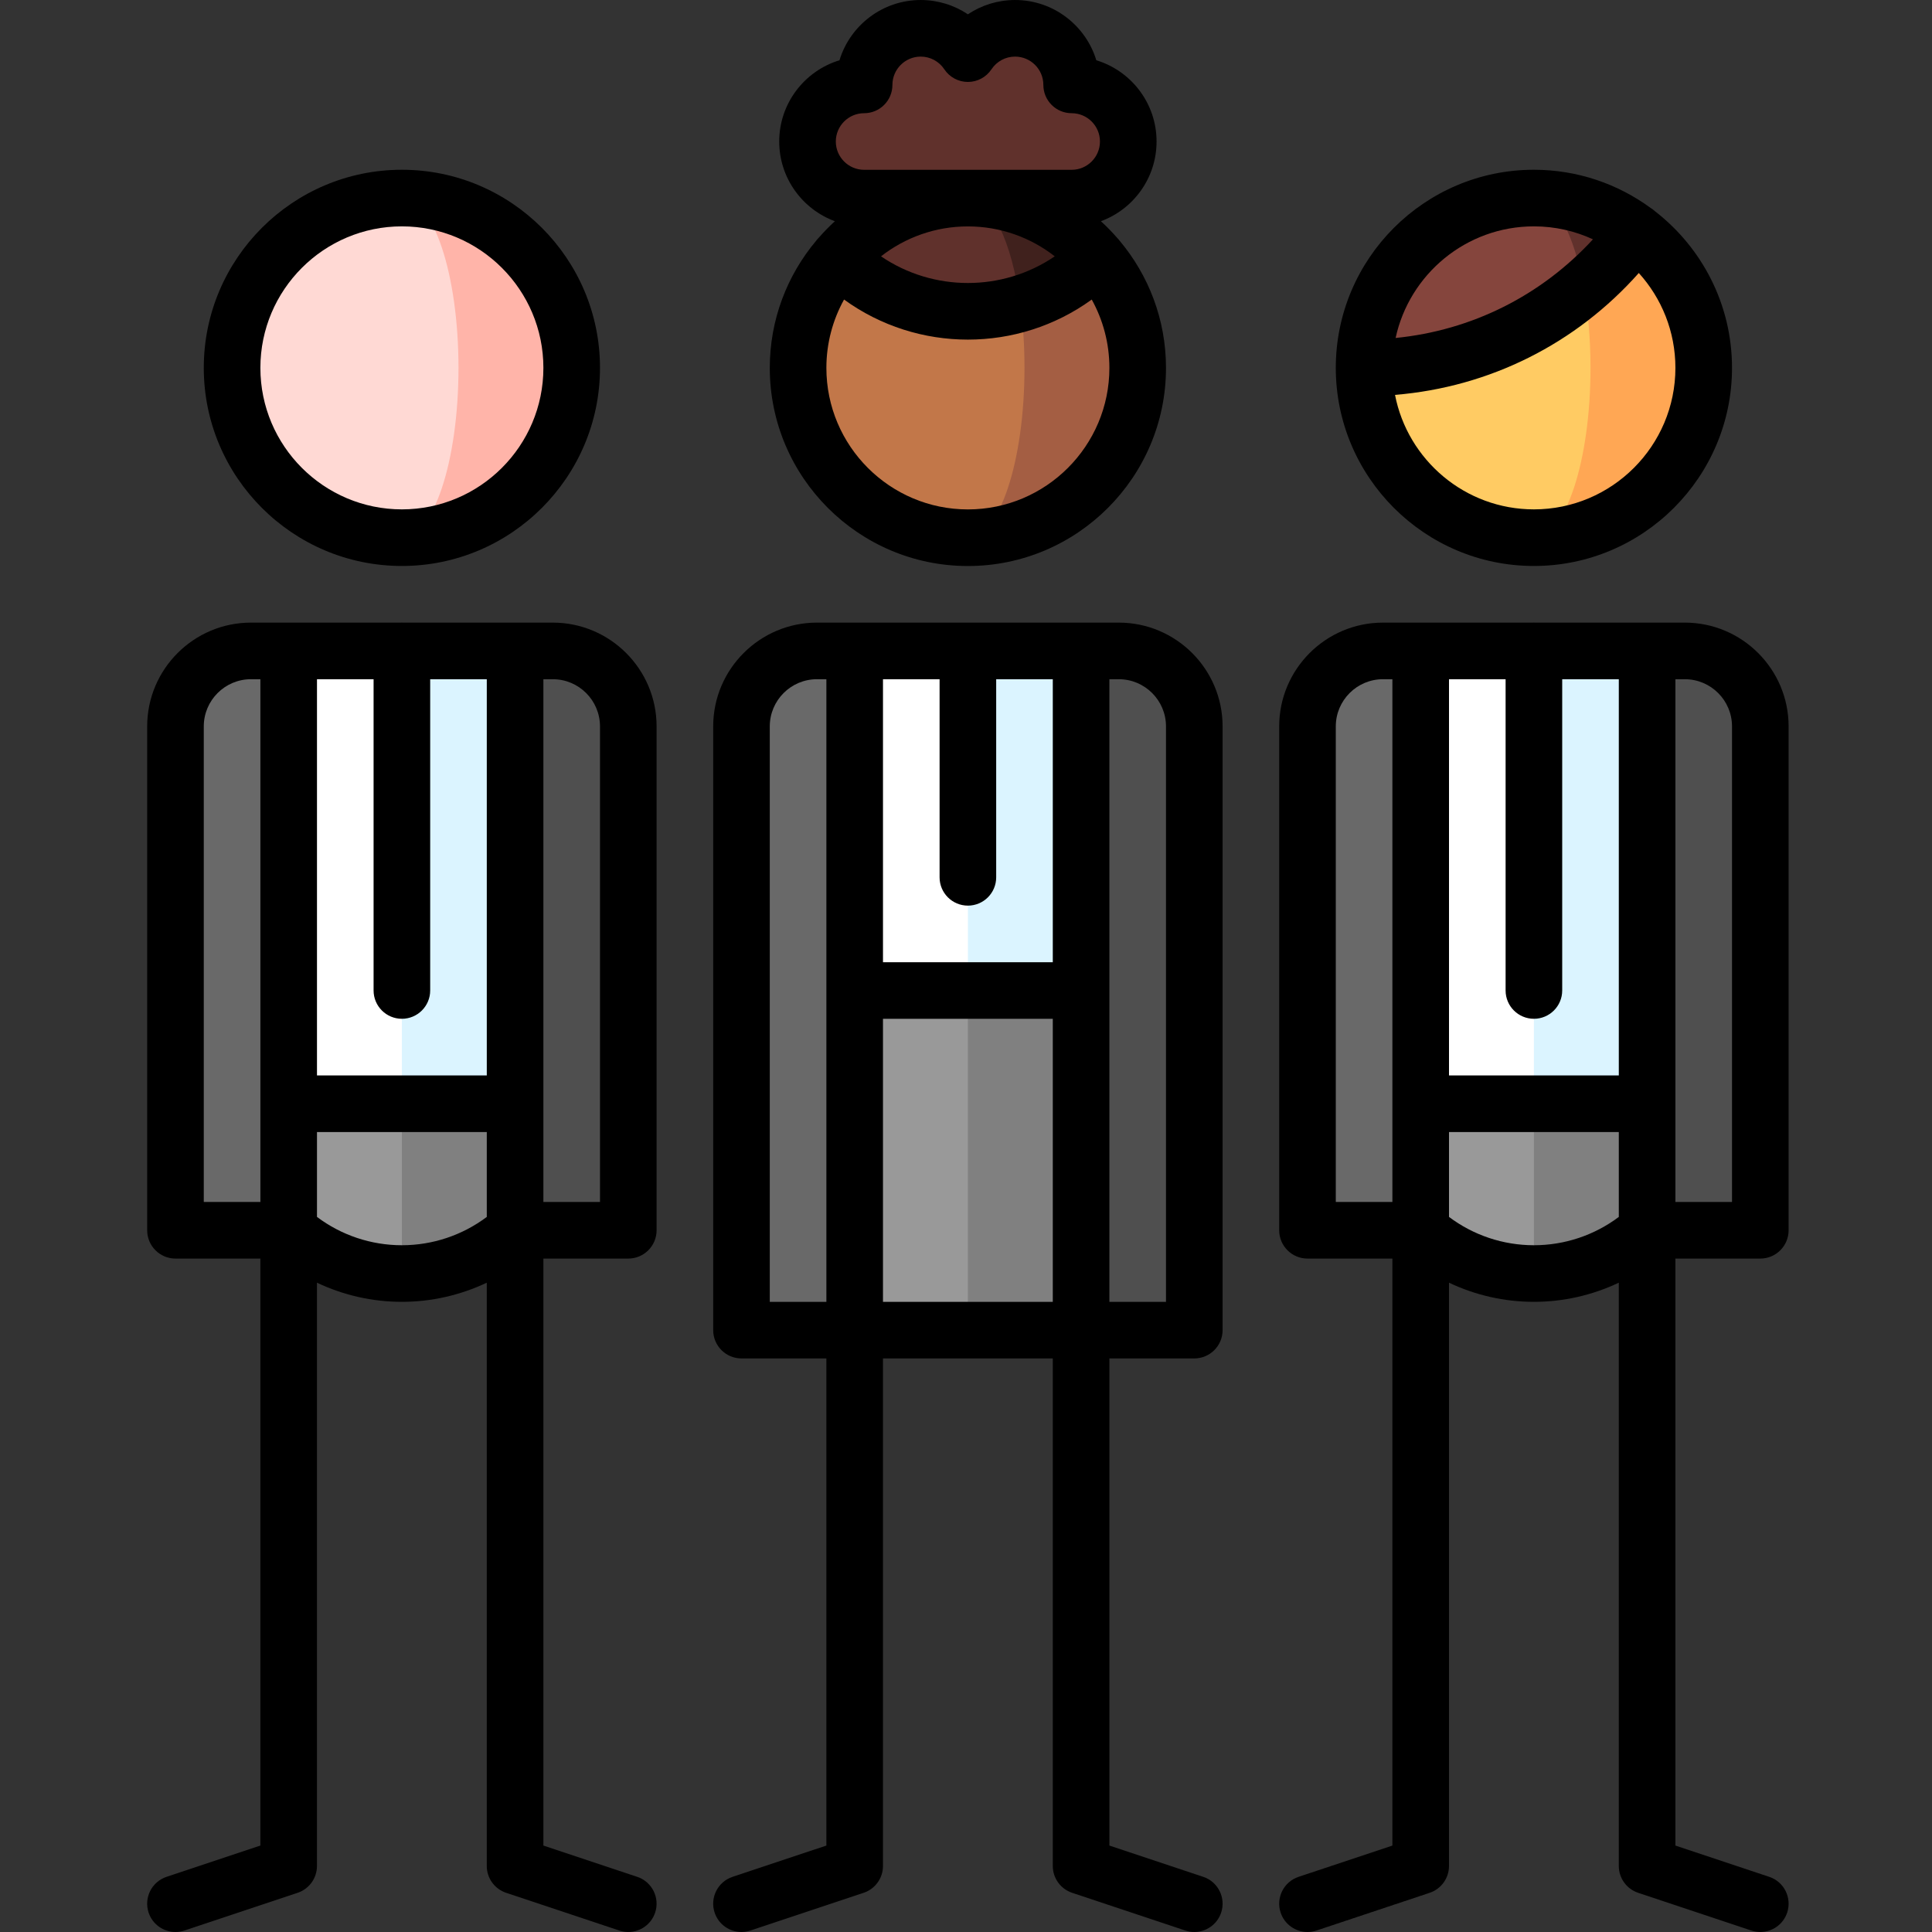 <svg height="512pt" viewBox="-39 0 512 512" width="512pt" xmlns="http://www.w3.org/2000/svg"><rect x="-39" y="0" width="512" height="512" fill="#333333" stroke="none"/><path d="m52.504 247.5 15 90c24.852 0 45-20.148 45-45zm0 0" fill="#808080"/><path d="m22.504 292.5c0 24.852 20.145 45 45 45v-90zm0 0" fill="#999"/><path d="m97.504 172.5-30-.012-30 60.004 30 59.996 30 .012 15-60zm0 0" fill="#dbf4ff"/><path d="m67.504 172.488-30 .012-15 60 15 60 30-.012zm0 0" fill="#fff"/><path d="m27.508 172.5c-11.047 0-20 8.953-20 20l-.004 133.535h30v-153.535zm0 0" fill="#696969"/><path d="m107.504 172.5h-10v153.535h30v-133.535c0-11.047-8.957-20-20-20zm0 0" fill="#4f4f4f"/><path d="m352.5 247.5 15 90c24.855 0 45-20.148 45-45zm0 0" fill="#808080"/><path d="m322.5 292.5c0 24.852 20.148 45 45 45v-90zm0 0" fill="#999"/><path d="m397.5 172.5-30-.012-30 60.004 30 59.996 30 .012 15-60zm0 0" fill="#dbf4ff"/><path d="m367.5 172.488-30 .012-15 60 15 60 30-.012zm0 0" fill="#fff"/><path d="m327.508 172.5c-11.047 0-20 8.953-20 20l-.008 133.535h30v-153.535zm0 0" fill="#696969"/><path d="m407.5 172.5h-10v153.535h30v-133.535c0-11.047-8.953-20-20-20zm0 0" fill="#4f4f4f"/><path d="m67.504 52.488v90c24.852 0 45-20.148 45-45 0-24.855-20.148-45-45-45zm0 0" fill="#ffb4a9"/><path d="m82.504 97.488c0-24.855-6.719-45-15-45-24.855 0-45 20.145-45 45 0 24.852 20.145 45 45 45 8.281 0 15-20.148 15-45zm0 0" fill="#ffd9d4"/><path d="m247.5 172.5h-30l-35 120h80zm0 0" fill="#dbf4ff"/><path d="m187.5 172.5-15 120h45v-120zm0 0" fill="#fff"/><path d="m262.5 262.5h-45l-30 45 30 45h30zm0 0" fill="#808080"/><path d="m172.5 262.5 15 90h30v-90zm0 0" fill="#999"/><path d="m257.496 172.5h-9.996v180h30v-160c0-11.047-8.961-20-20.004-20zm0 0" fill="#4f4f4f"/><path d="m177.508 172.5c-11.047 0-20 8.953-20 20l-.008 160h30v-180zm0 0" fill="#696969"/><path d="m251.758 68.336c.008-.012-34.258-.008-34.258-.008v74.172c24.852 0 45-20.152 45-45 0-11.121-4.043-21.316-10.742-29.164zm0 0" fill="#a45e43"/><path d="m231.391 80.508-48.145-12.172c-6.699 7.848-10.746 18.043-10.746 29.164 0 24.848 20.152 45 45 45 8.281 0 15-20.152 15-45 0-6.012-.387-11.75-1.109-16.992zm0 0" fill="#c27749"/><path d="m217.5 52.5 13.891 28.008c7.449-2.227 14.477-6.293 20.367-12.172-8.25-9.691-20.535-15.836-34.258-15.836zm0 0" fill="#40211d"/><path d="m217.5 52.5c-13.719 0-26.004 6.145-34.254 15.836 13.039 13.039 31.645 17.105 48.145 12.172-2.23-16.43-7.609-28.008-13.891-28.008zm0 0" fill="#60312c"/><path d="m245 22.5c0-8.285-6.715-15-15-15-5.219 0-9.812 2.672-12.5 6.715-2.684-4.043-7.277-6.715-12.5-6.715-8.281 0-15 6.715-15 15-8.281 0-15 6.715-15 15s6.719 15 15 15h55c8.285 0 15-6.715 15-15s-6.715-15-15-15zm0 0" fill="#60312c"/><path d="m394.5 61.488h-27v81c24.852 0 45-20.152 45-45 0-14.719-7.07-27.801-18-36zm0 0" fill="#ffa754"/><path d="m380.699 76.129c1.152 6.359 1.801 13.629 1.801 21.359 0 24.848-6.719 45-15 45-24.848 0-45-20.152-45-45zm0 0" fill="#ffcb63"/><path d="m394.5 61.488c-4.039 5.379-8.668 10.289-13.801 14.641l-13.199-23.641c10.121 0 19.48 3.348 27 9zm0 0" fill="#60312c"/><path d="m322.5 97.488c0-24.852 20.152-45 45-45 5.699 0 10.672 9.559 13.199 23.641-15.688 13.32-36.008 21.359-58.199 21.359zm0 0" fill="#85453d"/><path d="m129.875 497.383-24.871-8.289v-155.559h22.5c4.141 0 7.5-3.359 7.5-7.5v-133.535c0-15.164-12.336-27.5-27.5-27.5h-39.77c-.078-.004-.152-.012-.23-.012s-.156.008-.234.012h-39.766c-15.164 0-27.5 12.336-27.5 27.5v133.535c0 4.141 3.355 7.5 7.5 7.5h22.5v155.559l-24.875 8.289c-3.93 1.309-6.051 5.559-4.742 9.488 1.047 3.141 3.973 5.129 7.113 5.129.785 0 1.586-.125 2.375-.387l30-10c3.062-1.02 5.125-3.887 5.125-7.113v-154.574c6.973 3.312 14.641 5.074 22.5 5.074s15.527-1.766 22.5-5.074v154.574c0 3.227 2.066 6.094 5.129 7.113l30 10c.789.262 1.586.387 2.375.387 3.137 0 6.062-1.988 7.113-5.129 1.309-3.93-.812-8.18-4.742-9.488zm-9.871-304.883v126.035h-15v-138.535h2.5c6.891 0 12.5 5.605 12.5 12.5zm-75-12.5h15v82.488c0 4.141 3.355 7.5 7.5 7.5 4.141 0 7.5-3.359 7.5-7.5v-82.488h15v105h-45zm-30 138.535v-126.035c0-6.895 5.605-12.5 12.5-12.5h2.5v138.535zm52.5 11.465c-8.16 0-16.035-2.648-22.5-7.504v-22.496h45v22.496c-6.469 4.855-14.34 7.504-22.5 7.504zm0 0"/><path d="m429.871 497.383-24.871-8.289v-155.559h22.5c4.145 0 7.5-3.359 7.5-7.5v-133.535c0-15.164-12.336-27.5-27.5-27.5h-39.766c-.078-.004-.156-.012-.234-.012s-.152.008-.23.012h-39.77c-15.16 0-27.5 12.336-27.5 27.5v133.535c0 4.141 3.359 7.5 7.5 7.5h22.5v155.559l-24.871 8.289c-3.93 1.309-6.051 5.559-4.742 9.488 1.047 3.141 3.973 5.129 7.113 5.129.785 0 1.586-.125 2.375-.387l30-10c3.062-1.02 5.125-3.887 5.125-7.113v-154.574c6.973 3.312 14.641 5.074 22.5 5.074s15.527-1.766 22.5-5.074v154.574c0 3.227 2.066 6.094 5.129 7.113l30 10c.785.262 1.586.387 2.371.387 3.145 0 6.066-1.988 7.117-5.129 1.309-3.93-.812-8.18-4.746-9.488zm-9.871-304.883v126.035h-15v-138.535h2.5c6.895 0 12.5 5.605 12.5 12.5zm-75-12.5h15v82.488c0 4.141 3.359 7.5 7.5 7.5 4.145 0 7.5-3.359 7.5-7.5v-82.488h15v105h-45zm-30 138.535v-126.035c0-6.895 5.609-12.5 12.5-12.5h2.5v138.535zm52.5 11.465c-8.16 0-16.031-2.648-22.5-7.504v-22.496h45v22.496c-6.465 4.855-14.34 7.504-22.5 7.504zm0 0"/><path d="m67.504 149.988c28.949 0 52.5-23.555 52.5-52.5 0-28.949-23.551-52.5-52.5-52.5-28.949 0-52.5 23.551-52.5 52.5 0 28.945 23.551 52.5 52.5 52.5zm0-90c20.676 0 37.5 16.82 37.5 37.5 0 20.676-16.824 37.5-37.5 37.5-20.68 0-37.5-16.824-37.5-37.5 0-20.68 16.82-37.5 37.5-37.5zm0 0"/><path d="m279.875 497.383-24.875-8.289v-129.094h22.5c4.145 0 7.5-3.359 7.5-7.5v-160c0-15.164-12.336-27.5-27.5-27.5h-80c-15.16 0-27.496 12.336-27.496 27.5v160c0 4.141 3.355 7.5 7.496 7.5h22.5v129.094l-24.871 8.289c-3.93 1.309-6.051 5.559-4.742 9.488 1.047 3.141 3.973 5.129 7.113 5.129.785 0 1.586-.125 2.371-.387l30-10c3.066-1.02 5.129-3.887 5.129-7.113v-134.5h45v134.5c0 3.227 2.066 6.094 5.129 7.113l30 10c.785.262 1.586.387 2.371.387 3.141 0 6.066-1.988 7.117-5.129 1.309-3.93-.812-8.18-4.742-9.488zm-9.875-304.883v152.5h-15v-165h2.5c6.895 0 12.5 5.605 12.5 12.5zm-75-12.5h15v52.5c0 4.141 3.359 7.5 7.5 7.5 4.145 0 7.5-3.359 7.5-7.5v-52.5h15v75h-45zm-30 165v-152.5c0-6.895 5.609-12.5 12.5-12.5h2.5v165zm30 0v-75h45v75zm0 0"/><path d="m177.973 63.008c-.273.27-.492.535-.695.805-7.656 9.121-12.277 20.875-12.277 33.688 0 28.949 23.555 52.5 52.5 52.5 28.949 0 52.5-23.551 52.5-52.5 0-12.812-4.621-24.566-12.273-33.688-.203-.27-.422-.531-.668-.777-1.371-1.566-2.797-3.035-4.309-4.41 8.598-3.164 14.75-11.441 14.75-21.125 0-10.137-6.734-18.727-15.965-21.531-2.805-9.234-11.398-15.969-21.535-15.969-4.523 0-8.852 1.352-12.5 3.789-3.645-2.438-7.973-3.789-12.5-3.789-10.133 0-18.727 6.734-21.531 15.969-9.23 2.805-15.969 11.395-15.969 21.531 0 9.684 6.152 17.961 14.754 21.125-1.512 1.375-2.938 2.844-4.281 4.383zm39.527 71.992c-20.676 0-37.5-16.824-37.5-37.5 0-6.566 1.703-12.742 4.684-18.117 9.75 7.074 21.281 10.617 32.816 10.617s23.07-3.543 32.82-10.617c2.98 5.375 4.68 11.551 4.68 18.117 0 20.676-16.82 37.5-37.5 37.5zm-23.02-67.07c6.359-4.961 14.348-7.93 23.02-7.93 8.676 0 16.664 2.969 23.023 7.93-13.84 9.422-32.207 9.422-46.043 0zm-4.48-22.93c-4.133 0-7.5-3.363-7.5-7.5s3.367-7.5 7.5-7.5c4.145 0 7.5-3.355 7.5-7.5 0-4.137 3.367-7.5 7.5-7.5 2.52 0 4.855 1.258 6.254 3.363 1.391 2.094 3.734 3.352 6.246 3.352 2.516 0 4.859-1.258 6.25-3.352 1.398-2.105 3.734-3.363 6.25-3.363 4.137 0 7.5 3.363 7.5 7.5 0 4.145 3.359 7.5 7.5 7.5 4.137 0 7.5 3.363 7.5 7.5s-3.363 7.5-7.5 7.5zm0 0"/><path d="m367.5 149.988c28.949 0 52.5-23.555 52.5-52.5 0-16.863-8-31.887-20.395-41.496-.188-.176-.387-.34-.598-.5-.18-.137-.367-.258-.559-.375-8.688-6.363-19.383-10.129-30.949-10.129-28.945 0-52.5 23.551-52.5 52.5s23.555 52.5 52.5 52.5zm37.5-52.5c0 20.676-16.82 37.5-37.5 37.5-18.227 0-33.453-13.078-36.805-30.34 25.031-2.055 47.914-13.496 64.605-32.301 6.023 6.656 9.699 15.477 9.699 25.141zm-37.5-37.5c5.586 0 10.883 1.234 15.648 3.434-13.719 14.934-32.145 24.145-52.297 26.145 3.645-16.883 18.688-29.578 36.648-29.578zm0 0"/></svg>